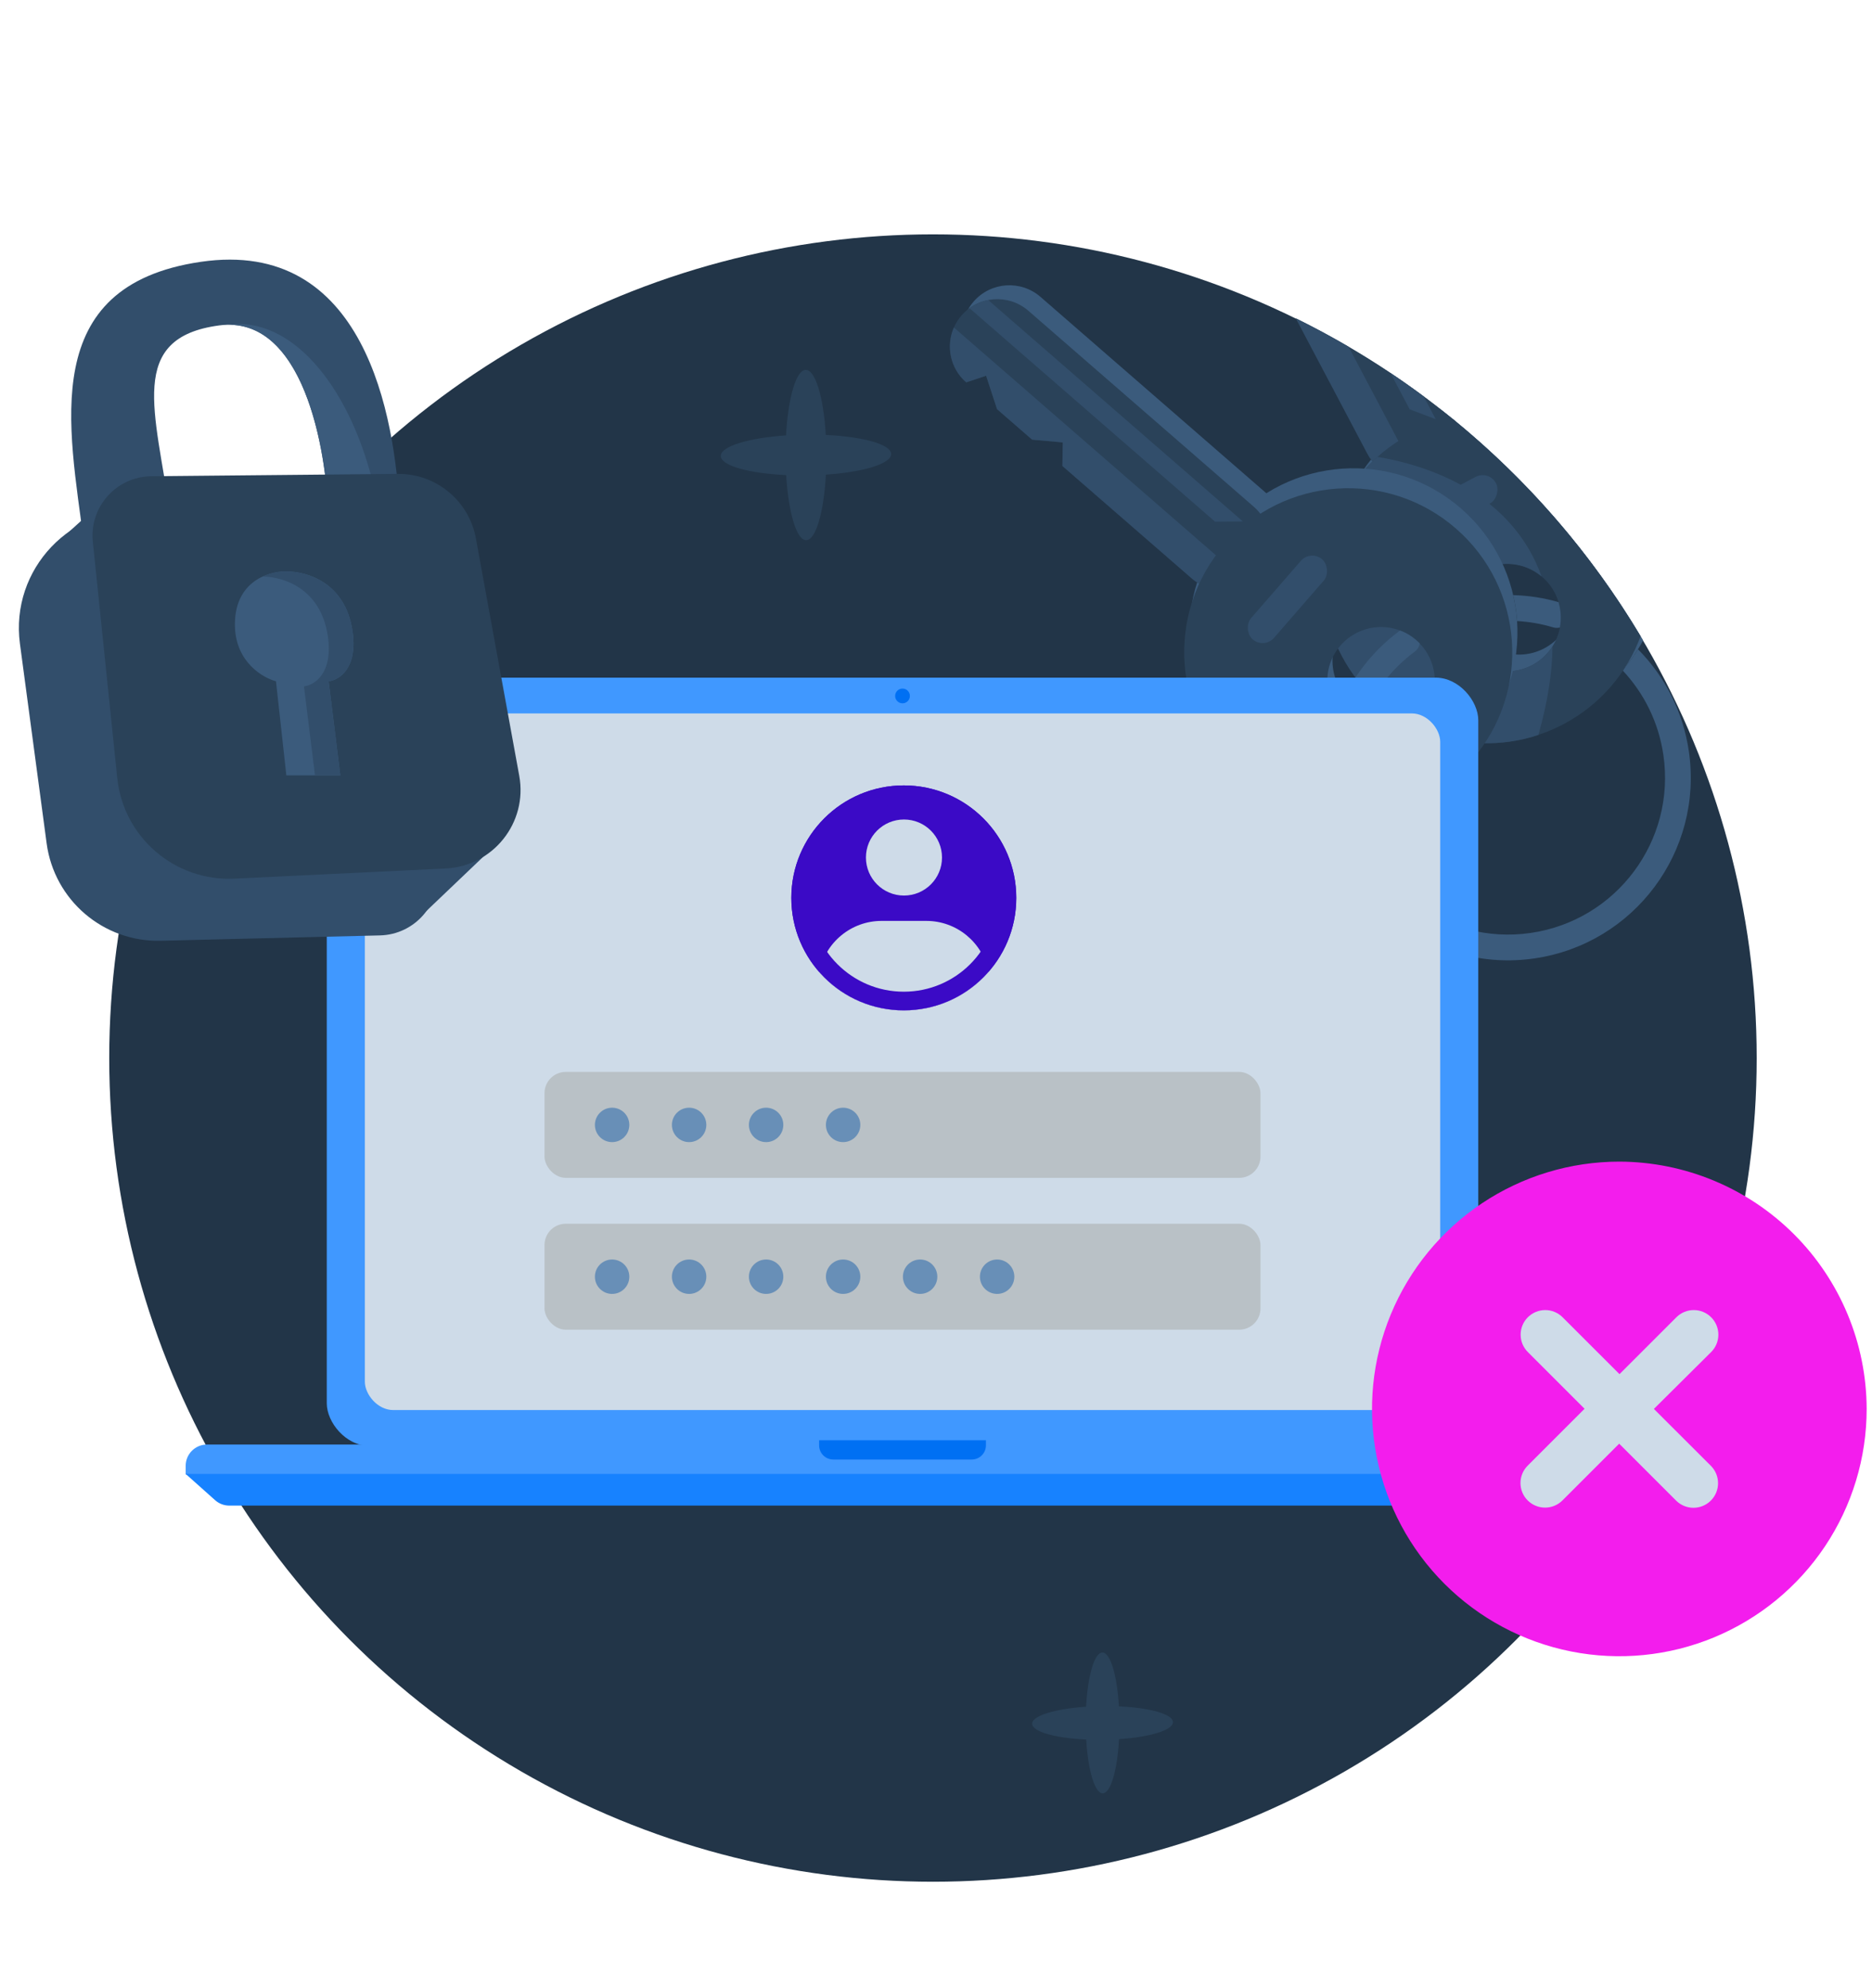 <svg width="161" height="171" viewBox="0 0 161 171" fill="none" xmlns="http://www.w3.org/2000/svg">
<circle cx="80.239" cy="91" r="70.844" fill="#223548"/>
<path fill-rule="evenodd" clip-rule="evenodd" d="M141.316 55.083C140.035 57.458 138.06 59.492 135.495 60.847C128.606 64.487 120.07 61.853 116.431 54.964C112.791 48.074 115.425 39.539 122.315 35.9C122.828 35.628 123.351 35.392 123.88 35.189C130.862 40.657 136.792 47.406 141.316 55.083ZM134.736 49.52C133.543 47.263 130.748 46.4 128.491 47.593C126.235 48.785 125.372 51.58 126.564 53.837C127.756 56.093 130.552 56.956 132.808 55.764C135.065 54.572 135.928 51.776 134.736 49.52Z" fill="#3B5B7C"/>
<path fill-rule="evenodd" clip-rule="evenodd" d="M117.593 39.013C118.644 41.004 121.111 41.765 123.102 40.714C124.76 39.837 125.566 37.979 125.18 36.232C120.98 32.782 116.375 29.804 111.448 27.383L117.593 39.013Z" fill="#2A4259"/>
<path fill-rule="evenodd" clip-rule="evenodd" d="M115.982 29.821C114.506 28.957 112.996 28.145 111.454 27.387L117.597 39.014C118.152 40.064 119.1 40.772 120.165 41.052L121.534 40.329L115.982 29.821Z" fill="#324E6B"/>
<path fill-rule="evenodd" clip-rule="evenodd" d="M141.099 54.717C139.936 57.859 137.656 60.6 134.461 62.288C127.572 65.928 119.037 63.294 115.397 56.404C111.758 49.515 114.392 40.98 121.281 37.341C122.455 36.72 123.678 36.282 124.916 36.016C131.34 41.243 136.831 47.573 141.099 54.717ZM133.702 50.961C132.51 48.704 129.714 47.841 127.458 49.034C125.201 50.226 124.338 53.021 125.531 55.278C126.723 57.534 129.518 58.397 131.775 57.205C134.031 56.013 134.894 53.217 133.702 50.961Z" fill="#2A4259"/>
<path fill-rule="evenodd" clip-rule="evenodd" d="M132.304 63.211C133.12 60.364 133.498 57.835 133.522 55.591C133.105 56.252 132.514 56.815 131.774 57.207C129.517 58.399 126.721 57.536 125.529 55.279C124.337 53.023 125.2 50.227 127.457 49.035C129.166 48.132 131.185 48.408 132.581 49.576C130.223 43 123.864 40.202 118.466 39.295C113.74 43.513 112.304 50.553 115.396 56.406C118.664 62.591 125.878 65.347 132.304 63.211Z" fill="#324E6B"/>
<path fill-rule="evenodd" clip-rule="evenodd" d="M122.443 34.093C121.508 33.399 120.555 32.727 119.586 32.078L121.238 35.206L123.478 36.053L122.443 34.093Z" fill="#324E6B"/>
<rect width="9.118" height="2.601" rx="1.3" transform="matrix(0.884 -0.467 -0.467 -0.884 121.209 46.967)" fill="#324E6B"/>
<path fill-rule="evenodd" clip-rule="evenodd" d="M105.754 45.126C100.642 51.006 101.265 59.917 107.145 65.029C113.024 70.141 121.935 69.519 127.047 63.639C132.159 57.759 131.537 48.848 125.657 43.736C119.777 38.624 110.867 39.246 105.754 45.126ZM115.734 53.803C117.408 51.877 120.327 51.673 122.253 53.348C124.179 55.022 124.382 57.941 122.708 59.867C121.034 61.793 118.115 61.997 116.189 60.322C114.263 58.648 114.059 55.729 115.734 53.803Z" fill="#3B5B7C"/>
<path fill-rule="evenodd" clip-rule="evenodd" d="M109.267 48.134C107.789 49.834 105.214 50.013 103.515 48.536L84.138 31.689C82.439 30.211 82.259 27.636 83.736 25.937C85.213 24.238 87.788 24.058 89.488 25.535L108.865 42.383C110.564 43.86 110.744 46.435 109.267 48.134Z" fill="#3B5B7C"/>
<path fill-rule="evenodd" clip-rule="evenodd" d="M108.227 49.33C106.749 51.029 104.174 51.209 102.475 49.731L91.37 40.076L91.406 38.05L88.766 37.813L87.654 36.845L85.75 35.191L84.809 32.315L83.098 32.884C81.398 31.407 81.219 28.832 82.696 27.133C84.173 25.433 86.748 25.253 88.448 26.731L107.825 43.578C109.524 45.055 109.704 47.63 108.227 49.33Z" fill="#2A4259"/>
<path fill-rule="evenodd" clip-rule="evenodd" d="M82.039 28.166L106.621 49.538L105.605 50.706C104.511 50.829 103.371 50.511 102.475 49.731L91.369 40.076L91.406 38.05L88.766 37.813L85.75 35.191L84.809 32.315L83.097 32.884C81.716 31.683 81.339 29.758 82.039 28.166Z" fill="#324E6B"/>
<path fill-rule="evenodd" clip-rule="evenodd" d="M105.307 46.843C100.195 52.723 100.817 61.634 106.697 66.746C112.577 71.858 121.488 71.235 126.6 65.356C131.712 59.476 131.09 50.565 125.21 45.453C119.33 40.341 110.419 40.963 105.307 46.843ZM115.287 55.52C116.962 53.594 119.881 53.39 121.807 55.065C123.732 56.739 123.936 59.658 122.262 61.584C120.587 63.51 117.669 63.714 115.743 62.039C113.817 60.365 113.613 57.446 115.287 55.52Z" fill="#2A4259"/>
<path fill-rule="evenodd" clip-rule="evenodd" d="M84.99 25.805L106.893 44.849L104.499 44.867L83.379 26.505C83.866 26.151 84.418 25.917 84.99 25.805Z" fill="#324E6B"/>
<rect width="9.118" height="2.601" rx="1.3" transform="matrix(0.656 -0.755 -0.755 -0.656 108.716 55.844)" fill="#324E6B"/>
<path d="M139.58 57.689C139.664 57.564 139.745 57.439 139.825 57.312C140.207 56.844 140.557 56.354 140.874 55.846C140.899 55.868 140.923 55.89 140.946 55.914C143.189 58.207 144.752 61.208 145.25 64.623C146.501 73.207 140.556 81.179 131.973 82.43C123.389 83.68 115.417 77.736 114.166 69.152C113.303 63.228 115.868 57.597 120.356 54.266C120.374 54.252 120.393 54.24 120.411 54.227C120.91 54.416 121.384 54.694 121.81 55.064C121.914 55.154 122.012 55.248 122.106 55.346C122.059 55.615 121.913 55.868 121.676 56.044C117.815 58.909 115.616 63.747 116.357 68.833C117.431 76.207 124.28 81.313 131.653 80.239C139.027 79.165 144.134 72.316 143.059 64.942C142.648 62.117 141.39 59.628 139.58 57.689Z" fill="#3B5B7C"/>
<path d="M134.042 51.788C134.26 52.51 134.293 53.258 134.159 53.972C133.972 54.018 133.771 54.017 133.574 53.958C132.578 53.659 131.54 53.474 130.475 53.414C130.424 52.665 130.313 51.919 130.143 51.185C130.151 51.186 130.159 51.186 130.167 51.186C131.498 51.223 132.799 51.43 134.042 51.788Z" fill="#3B5B7C"/>
<path d="M15.969 126.071C15.969 125.06 16.789 124.24 17.8 124.24H137.442C138.453 124.24 139.273 125.06 139.273 126.071V126.825H15.969V126.071Z" fill="#4098FF"/>
<path d="M18.5 129.027C18.835 129.327 19.269 129.492 19.719 129.492H135.522C135.972 129.492 136.406 129.327 136.742 129.027L139.273 126.767H15.969L18.5 129.027Z" fill="#1782FF"/>
<rect x="28.104" y="58.281" width="99.034" height="66.075" rx="3.662" fill="#4098FF"/>
<path d="M77.62 60.491C77.971 60.491 78.254 60.207 78.254 59.856C78.254 59.505 77.971 59.221 77.62 59.221C77.27 59.221 76.986 59.505 76.986 59.856C76.986 60.207 77.27 60.491 77.62 60.491Z" fill="#0070F3"/>
<rect x="31.378" y="61.359" width="92.486" height="59.916" rx="2.442" fill="#CEDBE8"/>
<path d="M70.447 123.871H84.794V124.31C84.794 124.985 84.247 125.531 83.573 125.531H71.668C70.994 125.531 70.447 124.985 70.447 124.31V123.871Z" fill="#0070F3"/>
<rect x="46.83" y="92.191" width="61.576" height="9.113" rx="1.831" fill="#B9C1C6"/>
<path d="M87.405 77.225C87.405 82.567 83.074 86.899 77.731 86.899C72.388 86.899 68.057 82.567 68.057 77.225C68.057 71.882 72.388 67.551 77.731 67.551C83.074 67.551 87.405 71.882 87.405 77.225Z" fill="#3B0AC6"/>
<path fill-rule="evenodd" clip-rule="evenodd" d="M70.47 83.617C70.965 81.061 73.205 79.204 75.821 79.204H79.669C82.276 79.204 84.51 81.049 85.015 83.592C83.242 85.618 80.636 86.899 77.731 86.899C74.839 86.899 72.242 85.629 70.47 83.617ZM81.016 73.753C81.016 75.559 79.552 77.024 77.745 77.024C75.939 77.024 74.474 75.559 74.474 73.753C74.474 71.947 75.939 70.482 77.745 70.482C79.552 70.482 81.016 71.947 81.016 73.753Z" fill="#CEDBE8"/>
<path fill-rule="evenodd" clip-rule="evenodd" d="M77.731 85.293C82.187 85.293 85.799 81.681 85.799 77.225C85.799 72.769 82.187 69.157 77.731 69.157C73.275 69.157 69.663 72.769 69.663 77.225C69.663 81.681 73.275 85.293 77.731 85.293ZM77.731 86.899C83.074 86.899 87.405 82.567 87.405 77.225C87.405 71.882 83.074 67.551 77.731 67.551C72.388 67.551 68.057 71.882 68.057 77.225C68.057 82.567 72.388 86.899 77.731 86.899Z" fill="#3B0AC6"/>
<rect x="46.83" y="105.25" width="61.576" height="9.113" rx="1.831" fill="#B9C1C6"/>
<circle cx="52.644" cy="96.75" r="1.48" fill="#688FB7"/>
<circle cx="59.267" cy="96.75" r="1.48" fill="#688FB7"/>
<circle cx="65.889" cy="96.75" r="1.48" fill="#688FB7"/>
<circle cx="72.511" cy="96.75" r="1.48" fill="#688FB7"/>
<circle cx="52.644" cy="109.806" r="1.48" fill="#688FB7"/>
<circle cx="59.267" cy="109.806" r="1.48" fill="#688FB7"/>
<circle cx="65.889" cy="109.806" r="1.48" fill="#688FB7"/>
<circle cx="72.511" cy="109.806" r="1.48" fill="#688FB7"/>
<circle cx="79.134" cy="109.806" r="1.48" fill="#688FB7"/>
<circle cx="85.757" cy="109.806" r="1.48" fill="#688FB7"/>
<path d="M76.642 39.051C76.642 38.222 74.235 37.558 71.019 37.407C70.835 34.195 70.127 31.807 69.298 31.809C68.469 31.81 67.779 34.217 67.603 37.446C64.377 37.666 61.979 38.387 61.99 39.218C62.001 40.049 64.397 40.713 67.614 40.862C67.807 44.074 68.505 46.462 69.333 46.461C70.16 46.459 70.854 44.052 71.03 40.823C74.255 40.603 76.651 39.882 76.642 39.051Z" fill="#2A4259"/>
<path d="M100.88 148.115C100.88 147.43 98.89 146.881 96.232 146.757C96.08 144.102 95.495 142.127 94.809 142.129C94.124 142.13 93.553 144.12 93.408 146.789C90.742 146.971 88.76 147.567 88.769 148.254C88.778 148.941 90.758 149.489 93.417 149.612C93.576 152.267 94.154 154.242 94.838 154.24C95.522 154.239 96.095 152.249 96.241 149.58C98.907 149.398 100.887 148.802 100.88 148.115Z" fill="#2A4259"/>
<path d="M17.262 22.52C3.204 24.584 5.946 36.696 7.216 46.657C9.862 48.487 15.528 50.597 14.635 44.26C13.385 35.393 10.878 29.042 18.861 27.988C26.088 27.033 28.102 38.664 28.243 44.486L34.383 44.211C34.001 35.669 31.321 20.456 17.262 22.52Z" fill="#324E6B"/>
<path d="M1.715 55.371C0.857 48.954 6.146 43.386 12.598 43.915L30.027 45.343C32.451 45.541 34.398 47.42 34.683 49.834L37.626 74.746C37.978 77.734 35.685 80.378 32.678 80.452L13.824 80.913C8.894 81.034 4.665 77.423 4.011 72.535L1.715 55.371Z" fill="#324E6B"/>
<path d="M10.187 41.889L4.56 46.984L11.758 47.201L10.187 41.889Z" fill="#324E6B"/>
<path d="M42.582 72.715L35.443 79.523L36.697 74.97L42.582 72.715Z" fill="#324E6B"/>
<path fill-rule="evenodd" clip-rule="evenodd" d="M32.596 44.291C32.529 43.587 32.352 42.65 32.049 41.441C29.92 32.952 24.939 27.203 19.648 27.933C25.606 27.897 27.707 36.883 28.154 42.747C28.703 43.365 29.229 43.934 29.713 44.42L32.596 44.291Z" fill="#3B5B7C"/>
<path d="M7.983 46.594C7.674 43.601 10.006 40.99 13.015 40.961L34.211 40.758C37.502 40.726 40.338 43.068 40.929 46.306L44.658 66.726C45.393 70.75 42.415 74.5 38.33 74.696L20.158 75.57C15.034 75.817 10.611 72.016 10.084 66.913L7.983 46.594Z" fill="#2A4259"/>
<path d="M24.627 66.69L23.735 58.594C22.596 58.297 20.296 56.945 20.207 53.914C20.096 50.127 22.928 49.143 24.603 49.143C26.449 49.142 29.677 50.127 30.309 54.212C30.814 57.48 29.157 58.495 28.266 58.594L29.269 66.69H24.627Z" fill="#3B5B7C"/>
<path fill-rule="evenodd" clip-rule="evenodd" d="M22.594 49.583C24.456 49.623 27.567 50.648 28.185 54.65C28.69 57.918 27.034 58.934 26.142 59.032L27.091 66.69H29.268L28.266 58.594C29.157 58.495 30.813 57.48 30.308 54.212C29.677 50.127 26.448 49.142 24.602 49.143C24.016 49.143 23.288 49.263 22.594 49.583Z" fill="#324E6B"/>
<rect x="128.424" y="110.412" width="22.729" height="23.343" fill="#CEDBE8"/>
<path d="M139.27 99.908C135.063 99.908 130.951 101.156 127.453 103.493C123.955 105.83 121.228 109.152 119.618 113.038C118.008 116.924 117.587 121.201 118.408 125.327C119.229 129.453 121.254 133.242 124.229 136.217C127.204 139.192 130.994 141.217 135.12 142.038C139.247 142.859 143.524 142.437 147.41 140.828C151.297 139.218 154.619 136.492 156.957 132.994C159.294 129.496 160.541 125.384 160.541 121.177C160.525 115.542 158.278 110.141 154.293 106.156C150.307 102.171 144.907 99.925 139.27 99.908ZM147.141 126.069C147.337 126.266 147.493 126.499 147.599 126.755C147.705 127.012 147.76 127.287 147.76 127.565C147.76 127.843 147.705 128.118 147.599 128.374C147.493 128.631 147.337 128.864 147.141 129.06C146.944 129.257 146.711 129.413 146.454 129.519C146.198 129.625 145.923 129.68 145.645 129.68C145.367 129.68 145.092 129.625 144.836 129.519C144.579 129.413 144.346 129.257 144.149 129.06L139.257 124.168L134.378 129.047C134.181 129.243 133.948 129.399 133.692 129.505C133.435 129.612 133.16 129.666 132.882 129.666C132.604 129.666 132.329 129.612 132.073 129.505C131.816 129.399 131.583 129.243 131.387 129.047C131.19 128.851 131.034 128.617 130.928 128.361C130.822 128.104 130.767 127.829 130.767 127.552C130.767 127.274 130.822 126.999 130.928 126.742C131.034 126.486 131.19 126.252 131.387 126.056L136.279 121.164L131.4 116.285C131.003 115.889 130.78 115.351 130.78 114.79C130.78 114.229 131.003 113.691 131.4 113.295C131.797 112.898 132.335 112.675 132.896 112.675C133.457 112.675 133.995 112.898 134.391 113.295L139.284 118.186L144.176 113.295C144.573 112.898 145.111 112.675 145.672 112.675C146.233 112.675 146.771 112.898 147.167 113.295C147.564 113.691 147.787 114.229 147.787 114.79C147.787 115.351 147.564 115.889 147.167 116.285L142.242 121.177L147.141 126.069Z" fill="#F31DED"/>
</svg>

